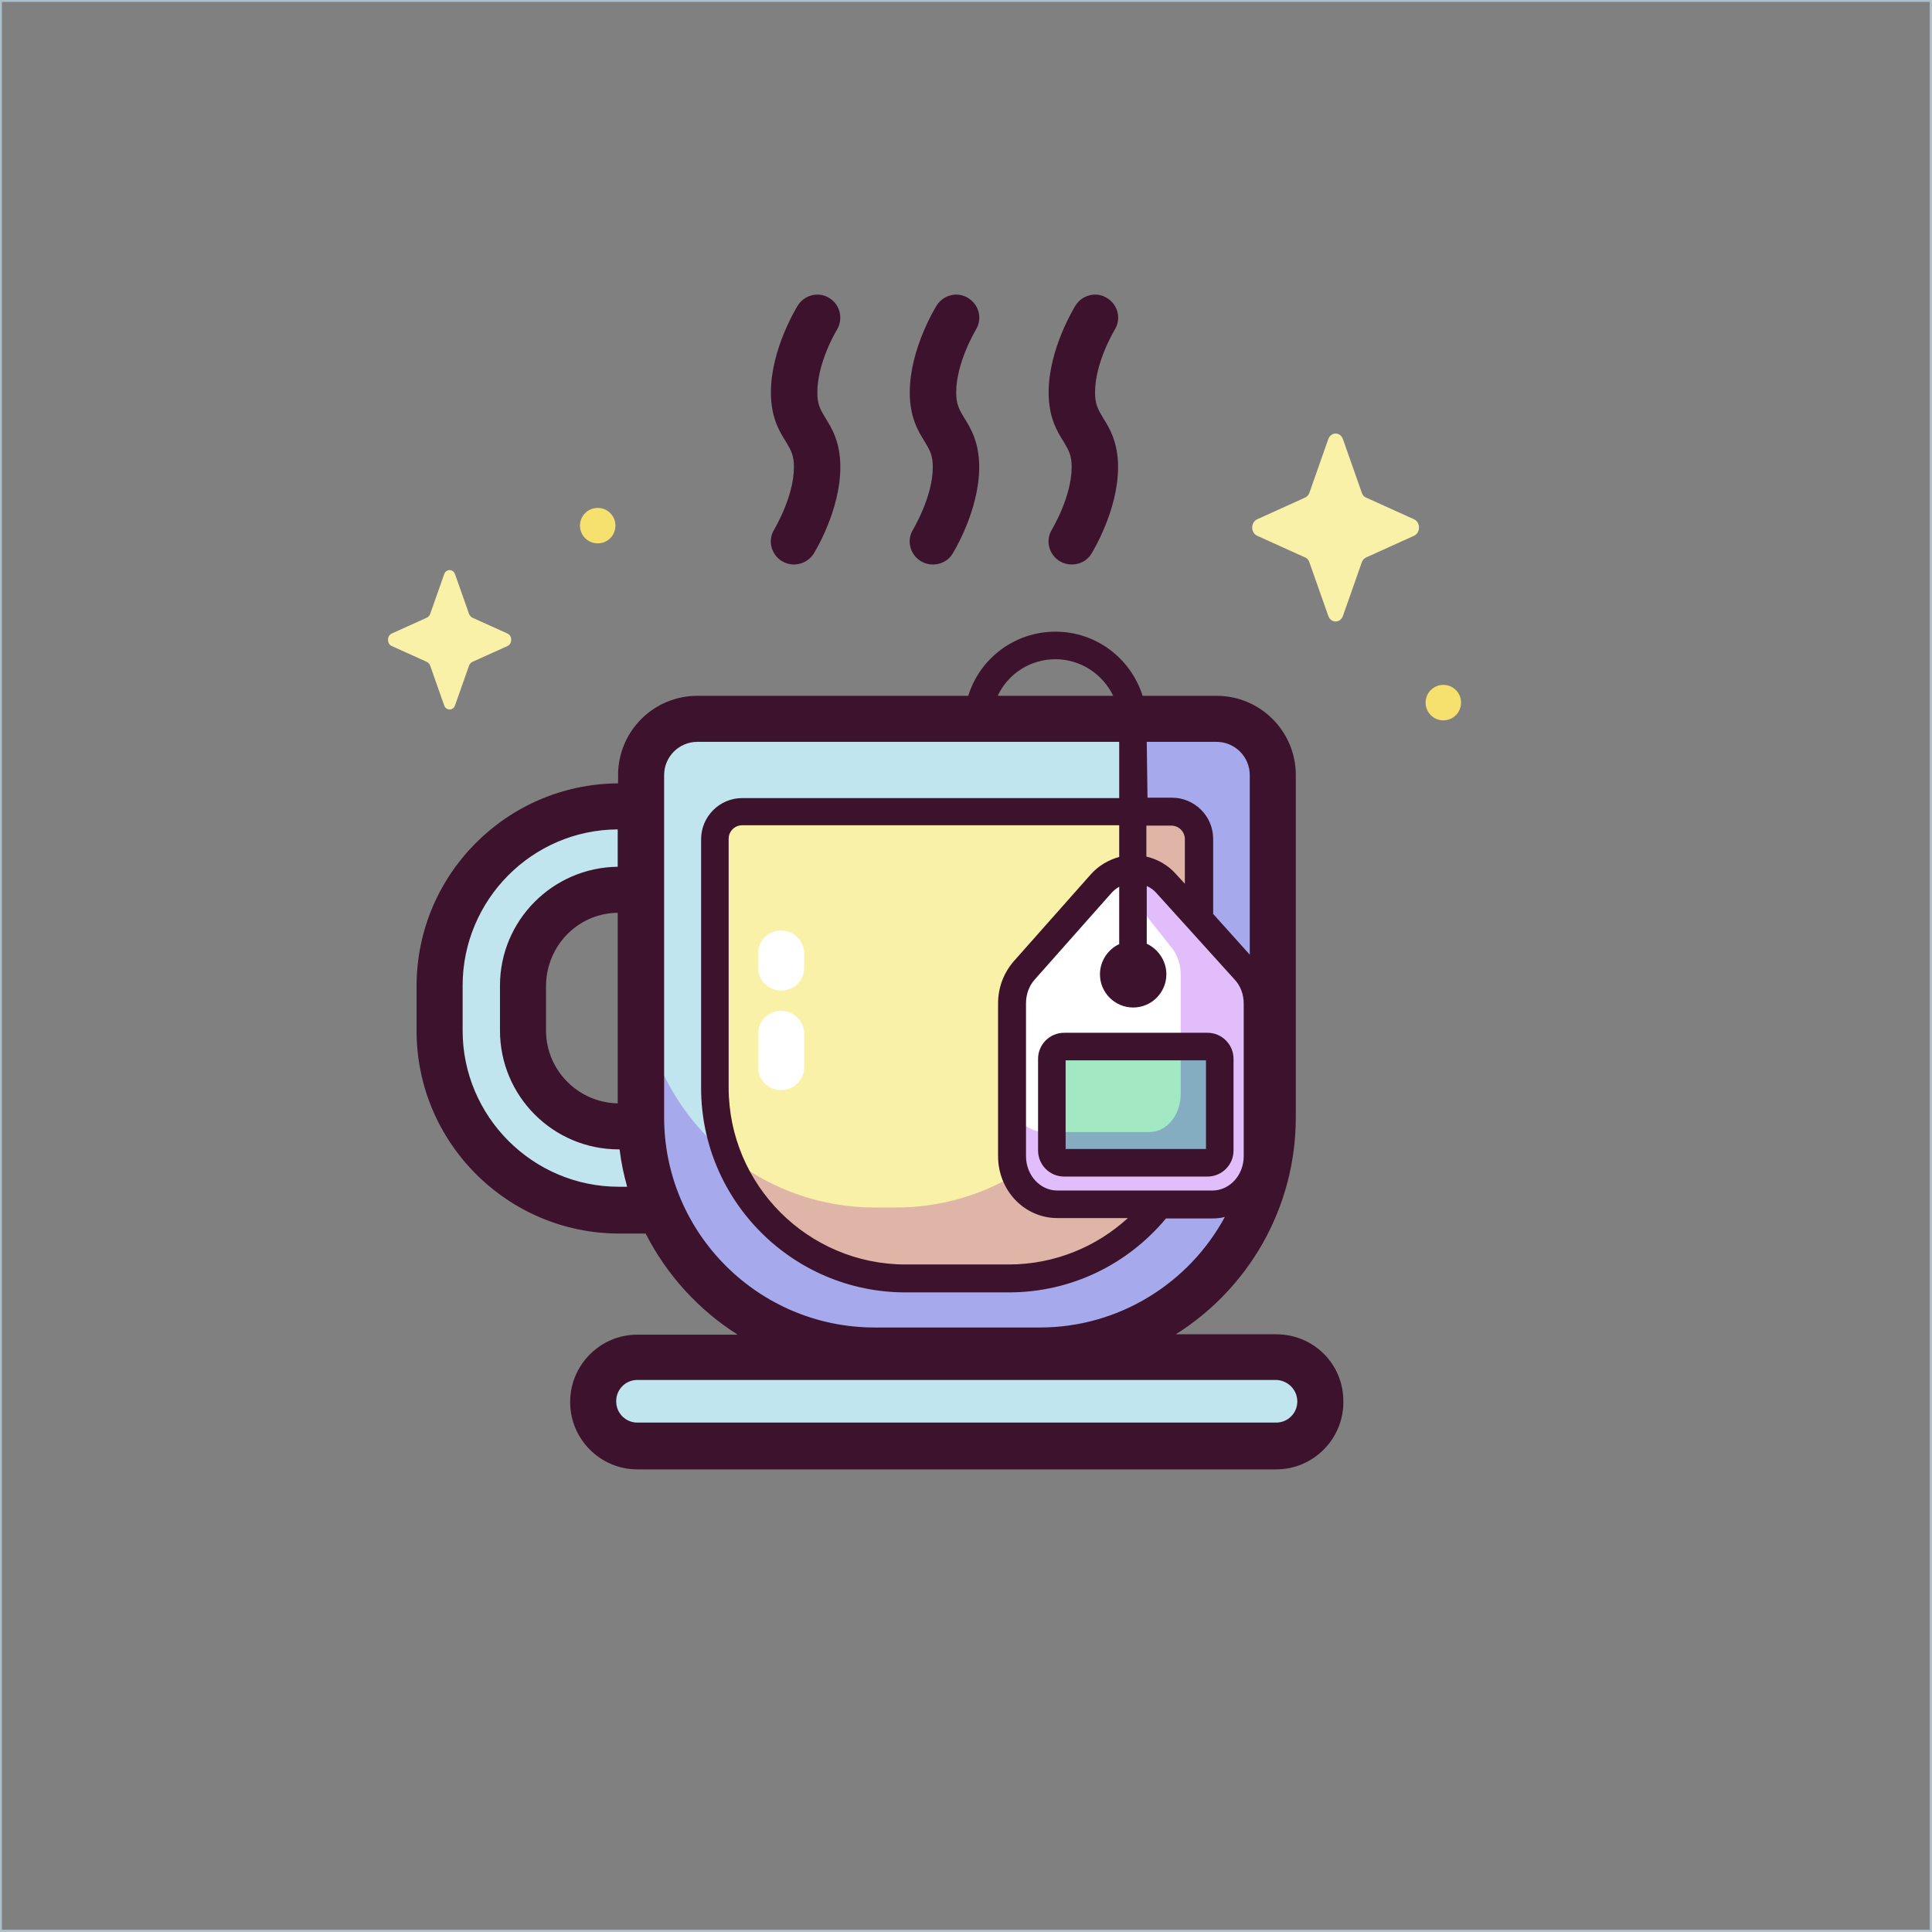 <svg version="1.1" id="Capa_1" xmlns="http://www.w3.org/2000/svg" x="0" y="0" viewBox="0 0 512 512" xml:space="preserve"><rect x="0" y="0" width="512" height="512" fill="#808080" stroke="none"/><style>.st3{fill:#faf1a9}.st5{fill:#fff}.st10{fill:#3c122c}</style><path fill="none" stroke="#acc0cc" stroke-miterlimit="10" d="M0 0h511.9v511.9H0z"/><path d="M338.2 359.7H168.9c-6.5 0-11.7 5.2-11.7 11.7v.1c0 6.5 5.2 11.7 11.7 11.7h169.3c6.5 0 11.7-5.2 11.7-11.7v-.1c0-6.5-5.2-11.7-11.7-11.7zm-164-39.1h.8c9.5 21.9 31.3 37.3 56.7 37.3h43.8c34.1 0 61.8-27.7 61.8-61.8v-90.7c0-8.2-6.7-14.9-14.9-14.9H184.7c-8.2 0-14.9 6.7-14.9 14.9v8.3H164c-26.2 0-47.6 21.3-47.6 47.6v11.9c0 26.2 21.3 47.6 47.6 47.6h10.2zm-35.6-47.5v-11.9c0-14 11.4-25.4 25.4-25.4h5.8v60.3c0 .8 0 1.6.1 2.4H164c-14 0-25.4-11.4-25.4-25.4z" fill="#c1e5ef"/><path d="M322.3 190.5h-37.8c8.2 0 14.9 6.7 14.9 14.9V258c0 34.2-27.8 62-62 62h-5.6c-34.2 0-62-27.8-62-62v37.8c0 34.2 27.8 62 62 62h43.4c34.2 0 62-27.8 62-62v-90.5c.1-8.2-6.6-14.8-14.9-14.8z" fill="#a6aaed"/><path class="st3" d="M263.9 338.7h-20.7c-29.7 0-53.8-24.1-53.8-53.8v-62.6c0-4 3.2-7.2 7.2-7.2h113.9c4 0 7.2 3.2 7.2 7.2v62.6c.1 29.7-24.1 53.8-53.8 53.8z"/><path d="M310.5 215.1h-11.1V258c0 34.2-27.8 62-62 62h-5.6c-14 0-27-4.7-37.4-12.6 8.6 18.5 27.4 31.3 49.1 31.3h20c29.9 0 54.2-24.3 54.2-54.2v-62.2c.1-3.9-3.2-7.2-7.2-7.2z" fill="#dfb5a7"/><path class="st5" d="M321.2 318.7h-41.1c-6.6 0-12-5.7-12-12.8v-40c0-3.3 1.2-6.4 3.3-8.8l20.3-22.9c4.7-5.3 12.6-5.3 17.4-.1l20.8 23c2.2 2.4 3.4 5.6 3.4 8.9v39.9c0 7.1-5.4 12.8-12.1 12.8z"/><path d="M329.9 257.1l-20.8-23c-3.8-4.3-9.8-5-14.4-2.4.6.4 1.1.9 1.6 1.5l14.3 18.1c1.5 1.9 2.3 4.4 2.3 7v31.5c0 5.6-3.7 10.1-8.3 10.1h-28.3c-4.6 0-8.3-4.5-8.3-10.1v16c0 7.1 5.4 12.8 12 12.8h41.1c6.6 0 12-5.7 12-12.8V266c.2-3.3-1-6.5-3.2-8.9z" fill="#e1bdfc"/><path d="M320 308.1h-38c-1.8 0-3.3-1.5-3.3-3.3v-24.4c0-1.8 1.5-3.3 3.3-3.3h38c1.8 0 3.3 1.5 3.3 3.3v24.4c-.1 1.9-1.5 3.3-3.3 3.3z" fill="#a1e8c3"/><path d="M320 277.3h-7.1v12.6c0 5.6-3.7 10.1-8.3 10.1h-25.9v4.9c0 1.8 1.5 3.3 3.3 3.3h38c1.8 0 3.3-1.5 3.3-3.3v-24.3c-.1-1.9-1.5-3.3-3.3-3.3z" fill="#85adc2"/><path class="st3" d="M355.9 116.4l5 14.2c.2.6.6 1.1 1.2 1.3l12.6 5.7c1.8.8 1.8 3.6 0 4.4l-12.6 5.7c-.5.2-1 .7-1.2 1.3l-5 14.2c-.7 2-3.2 2-3.9 0l-5-14.2c-.2-.6-.6-1.1-1.2-1.3l-12.6-5.7c-1.8-.8-1.8-3.6 0-4.4l12.6-5.7c.5-.2 1-.7 1.2-1.3l5-14.2c.7-2 3.2-2 3.9 0z"/><path d="M163.1 139.3c0 2.6-2.1 4.7-4.7 4.7s-4.7-2.1-4.7-4.7 2.1-4.7 4.7-4.7 4.7 2.1 4.7 4.7zm224.1 46.9c0 2.6-2.1 4.7-4.7 4.7s-4.7-2.1-4.7-4.7 2.1-4.7 4.7-4.7 4.7 2.1 4.7 4.7z" fill="#f6e06e"/><path class="st3" d="M120.6 152.2l3.7 10.5c.2.4.5.8.9 1l9.3 4.2c1.3.6 1.3 2.7 0 3.3l-9.3 4.2c-.4.2-.7.5-.9 1l-3.7 10.5c-.5 1.5-2.4 1.5-2.9 0l-3.7-10.5c-.2-.5-.5-.8-.9-1l-9.3-4.2c-1.3-.6-1.3-2.7 0-3.3l9.3-4.2c.4-.2.7-.5.9-1l3.7-10.5c.5-1.5 2.4-1.5 2.9 0z"/><path class="st5" d="M207 288.9c-3.4 0-6.1-2.7-6.1-6.1V274c0-3.4 2.7-6.1 6.1-6.1 3.4 0 6.1 2.7 6.1 6.1v8.7c.1 3.4-2.7 6.2-6.1 6.2zm0-26.4c-3.4 0-6.1-2.7-6.1-6.1v-3.7c0-3.4 2.7-6.1 6.1-6.1 3.4 0 6.1 2.7 6.1 6.1v3.7c.1 3.4-2.7 6.1-6.1 6.1z"/><path class="st10" d="M210.4 149.6c-1.1 0-2.2-.3-3.2-.9-2.9-1.8-3.8-5.6-2-8.4 0-.1 5.2-8.6 5.2-16.5 0-3.2-.8-4.5-2.1-6.7-1.7-2.7-4-6.4-4-13.1 0-11.5 6.8-22.5 7.1-23 1.8-2.9 5.6-3.8 8.4-2 2.9 1.8 3.7 5.5 2 8.4-.1.1-5.2 8.6-5.2 16.6 0 3.2.8 4.5 2.1 6.7 1.7 2.7 4 6.4 4 13.1 0 11.5-6.8 22.5-7.1 23-1.2 1.8-3.2 2.8-5.2 2.8zm73.6 0c-1.1 0-2.2-.3-3.2-.9-2.9-1.8-3.8-5.6-2-8.4 0-.1 5.2-8.6 5.2-16.5 0-3.2-.8-4.5-2.1-6.7-1.7-2.7-4-6.4-4-13.1 0-11.5 6.8-22.5 7.1-23 1.8-2.9 5.6-3.8 8.4-2 2.9 1.8 3.8 5.5 2 8.4-.1.2-5.2 8.6-5.2 16.6 0 3.2.8 4.5 2.1 6.7 1.7 2.7 4 6.4 4 13.1 0 11.5-6.8 22.5-7.1 23-1.1 1.8-3.1 2.8-5.2 2.8zm-36.8 0c-1.1 0-2.2-.3-3.2-.9-2.9-1.8-3.8-5.6-2-8.4 0-.1 5.2-8.6 5.2-16.5 0-3.2-.8-4.5-2.1-6.7-1.7-2.7-4-6.4-4-13.1 0-11.5 6.8-22.5 7.1-23 1.8-2.9 5.6-3.8 8.4-2 2.9 1.8 3.8 5.5 2 8.4-.1.2-5.2 8.7-5.2 16.6 0 3.2.8 4.5 2.1 6.7 1.7 2.7 4 6.4 4 13.1 0 11.5-6.8 22.5-7.1 23-1.1 1.8-3.1 2.8-5.2 2.8zm91 204h-26.6c19.1-12 31.8-33.3 31.8-57.5v-90.7c0-11.6-9.4-21-21-21h-19.6c-3.1-9.9-12.3-17-23.1-17-10.9 0-20.1 7.2-23.1 17h-71.8c-11.6 0-21 9.4-21 21v2.2c-29.5.2-53.4 24.2-53.4 53.7v11.9c0 29.6 24.1 53.7 53.7 53.7h7c5.6 11 14.1 20.3 24.4 26.8h-26.6c-9.8 0-17.8 8-17.8 17.8v.1c0 9.8 8 17.8 17.8 17.8h169.3c9.8 0 17.8-8 17.8-17.8v-.1c.1-10-7.9-17.9-17.8-17.9zM164 314.5c-22.8 0-41.4-18.6-41.4-41.4v-11.9c0-22.7 18.4-41.3 41.1-41.4v9.9c-17.2.2-31.2 14.2-31.2 31.5v11.9c0 17.4 14.1 31.5 31.5 31.5h.2c.4 3.4 1.1 6.7 2 9.9H164zm-.3-72.6v50.5c-10.5-.2-19-8.8-19-19.3v-11.9c.1-10.6 8.5-19.2 19-19.3zm140.2-45.3h18.5c4.8 0 8.8 3.9 8.8 8.8V253l-9.7-10.8v-19.9c0-6-4.9-10.9-10.9-10.9h-6.5l-.2-14.8zm0 22.2h6.5c2 0 3.6 1.6 3.6 3.6v11.8l-2.3-2.5c-2.1-2.4-4.9-4-7.9-4.7v-8.2zm2.5 17.8l20.8 23c1.6 1.7 2.4 4 2.4 6.4v40.4c0 5-3.7 9.1-8.3 9.1h-41.1c-4.6 0-8.3-4.1-8.3-9.1v-40.5c0-2.4.8-4.6 2.3-6.3l20.3-22.9c.6-.7 1.4-1.3 2.1-1.7v15.2c-3 1.4-5.1 4.5-5.1 8 0 4.9 4 8.8 8.8 8.8 4.9 0 8.8-4 8.8-8.8 0-3.6-2.2-6.7-5.2-8.1v-15.3c.9.4 1.8 1 2.5 1.8zm-9.8-9.5c-2.9.8-5.6 2.4-7.6 4.7l-20.3 22.9c-2.7 3.1-4.2 7-4.2 11.2v40.5c0 9.1 7 16.4 15.7 16.4h18.7c-8.3 7.6-19.4 12.3-31.6 12.3H240c-25.8 0-46.9-21-46.9-46.9v-65.9c0-2 1.6-3.6 3.6-3.6h99.9v8.4zm-16.9-52.4c6.7 0 12.6 4 15.3 9.7h-30.6c2.7-5.8 8.6-9.7 15.3-9.7zM176 296.1v-90.7c0-4.8 3.9-8.8 8.8-8.8h111.8v14.9h-99.9c-6 0-10.9 4.9-10.9 10.9v65.9c0 29.9 24.3 54.2 54.2 54.2h27.3c16.8 0 31.7-7.6 41.7-19.6h12.3c1.1 0 2.2-.1 3.3-.4-9.4 17.4-27.9 29.3-49 29.3h-43.8c-30.8 0-55.8-25-55.8-55.7zm167.8 75.3c0 3.1-2.5 5.6-5.6 5.6H168.9c-3.1 0-5.6-2.5-5.6-5.6v-.1c0-3.1 2.5-5.6 5.6-5.6h169.3c3.1.1 5.6 2.6 5.6 5.7z"/><path class="st10" d="M320 311.8h-38c-3.8 0-6.9-3.1-6.9-6.9v-24.3c0-3.8 3.1-6.9 6.9-6.9h38c3.8 0 6.9 3.1 6.9 6.9v24.3c0 3.8-3.1 6.9-6.9 6.9zm-37.6-7.3h37.2V281h-37.2v23.5z"/></svg>